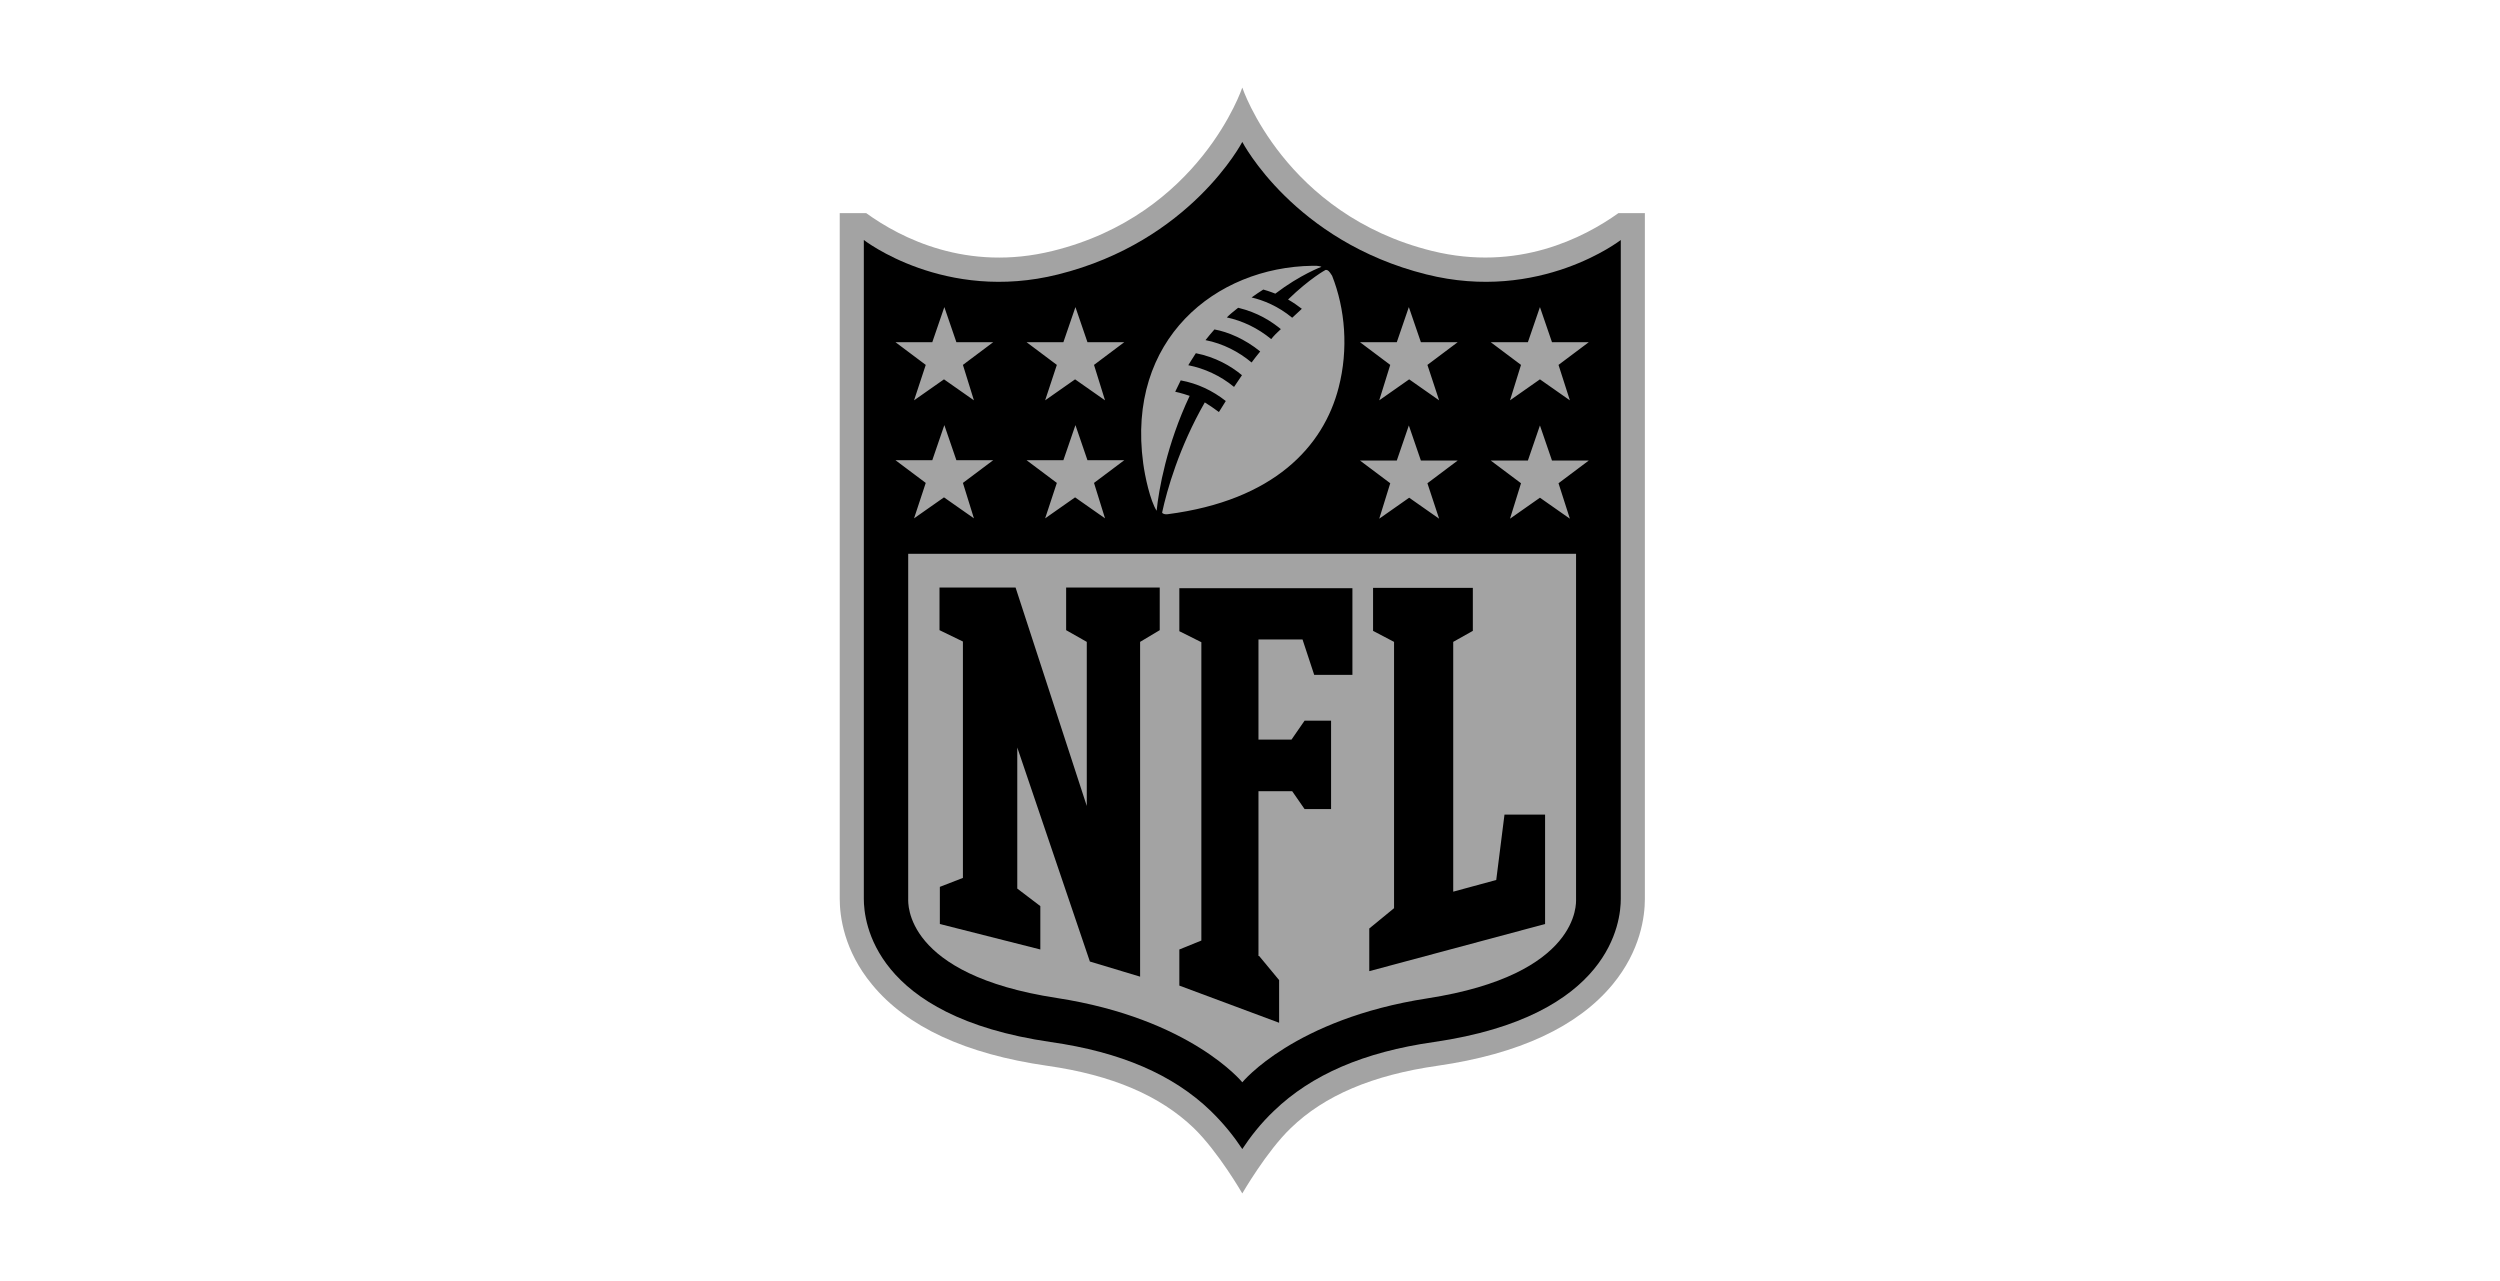 <svg width="121" height="62" viewBox="0 0 121 62" fill="none" xmlns="http://www.w3.org/2000/svg">
<path d="M78.33 10.316C76.648 11.516 73.45 13.164 69.32 12.148C62.176 10.383 60.127 4.238 60.127 4.238C60.127 4.238 58.079 10.4 50.935 12.148C46.805 13.164 43.607 11.532 41.925 10.316H40.643V43.507C40.643 44.339 40.843 46.005 42.209 47.653C43.891 49.702 46.738 51.017 50.685 51.584C53.833 52.033 56.147 53.032 57.779 54.598C58.978 55.764 60.127 57.762 60.127 57.762C60.127 57.762 61.31 55.714 62.476 54.598C64.108 53.016 66.439 52.033 69.57 51.584C73.517 51.017 76.365 49.685 78.046 47.653C79.412 46.005 79.612 44.339 79.612 43.507V10.316H78.33Z" fill="#A3A3A3"/>
<path d="M78.446 11.615C78.446 11.615 74.532 14.663 69.037 13.281C62.625 11.682 60.127 6.869 60.127 6.869C60.127 6.869 57.629 11.682 51.218 13.281C45.722 14.663 41.809 11.615 41.809 11.615V43.507C41.809 44.589 42.258 49.185 50.851 50.434C54.249 50.917 56.78 52.016 58.595 53.765C59.245 54.398 59.744 55.031 60.127 55.614C60.51 55.031 61.01 54.381 61.66 53.765C63.475 52.016 66.006 50.917 69.403 50.434C77.996 49.185 78.446 44.589 78.446 43.507V11.615Z" fill="black"/>
<path d="M60.128 52.383C60.128 52.383 62.626 49.319 69.087 48.32C76.498 47.17 76.281 43.69 76.281 43.523V26.803H43.957V43.507C43.957 43.69 43.741 47.17 51.151 48.303C57.63 49.302 60.128 52.383 60.128 52.383Z" fill="#A3A3A3"/>
<path fill-rule="evenodd" clip-rule="evenodd" d="M52.6 39.01V31.067L51.601 30.5V28.435H56.131V30.5L55.181 31.067V47.27L52.75 46.538L49.236 36.179V43.007L50.352 43.856V45.955L45.489 44.722V42.924L46.605 42.491V31.05L45.472 30.5V28.435H49.153L52.6 39.01ZM60.944 46.271L61.909 47.437V49.502L57.08 47.703V45.955L58.146 45.522V31.083L57.08 30.55V28.468H65.457V32.665H63.608L63.042 30.95H60.91V35.796H62.509L63.142 34.88H64.424V39.16H63.142L62.542 38.294H60.91V46.271H60.944ZM66.273 44.939V47.004L74.782 44.722V39.426H72.817L72.418 42.591L70.336 43.157V31.067L71.285 30.534V28.452H66.456V30.534L67.472 31.067V43.956L66.273 44.939Z" fill="black"/>
<path fill-rule="evenodd" clip-rule="evenodd" d="M64.158 13.064C64.158 13.064 63.408 13.464 62.342 14.496C62.576 14.63 62.842 14.813 63.009 14.946C62.928 15.019 62.851 15.092 62.776 15.163C62.696 15.238 62.619 15.311 62.542 15.379C61.859 14.813 61.143 14.53 60.577 14.397C60.76 14.263 60.96 14.13 61.143 14.014C61.443 14.097 61.726 14.213 61.726 14.213C62.925 13.297 63.958 12.914 63.958 12.914C63.958 12.914 63.841 12.848 63.525 12.864C58.829 12.931 54.515 16.428 55.331 22.424C55.415 23.056 55.664 24.222 55.981 24.722C56.081 23.723 56.464 21.524 57.58 19.16C57.197 19.026 56.88 18.96 56.88 18.96C56.997 18.727 57.147 18.41 57.147 18.41C57.963 18.56 58.695 18.91 59.328 19.409C59.224 19.583 59.144 19.709 59.076 19.814L59.076 19.814L59.076 19.814L59.076 19.814C59.047 19.86 59.02 19.902 58.995 19.942C58.779 19.776 58.545 19.626 58.312 19.476C57.063 21.657 56.48 23.723 56.247 24.805C56.264 24.872 56.397 24.905 56.514 24.888C61.66 24.222 64.058 21.608 64.79 18.76C65.273 16.895 65.107 14.946 64.474 13.347C64.459 13.326 64.444 13.303 64.429 13.279C64.359 13.171 64.281 13.051 64.158 13.064ZM44.806 17.661L43.341 16.562H45.123L45.706 14.863L46.289 16.562H48.071L46.605 17.661L47.138 19.376L45.689 18.36L44.24 19.376L44.806 17.661ZM43.341 22.274L44.806 23.373L44.24 25.088L45.689 24.072L47.138 25.088L46.605 23.373L48.071 22.274H46.289L45.706 20.575L45.123 22.274H43.341ZM49.686 22.274L51.151 23.373L50.585 25.088L52.034 24.072L53.483 25.088L52.95 23.373L54.415 22.274H52.633L52.051 20.575L51.468 22.274H49.686ZM49.686 16.562L51.151 17.661L50.585 19.376L52.034 18.36L53.483 19.376L52.95 17.661L54.415 16.562H52.633L52.051 14.863L51.468 16.562H49.686ZM75.982 25.105L74.533 24.089L73.084 25.105L73.617 23.389L72.151 22.29H73.95L74.533 20.592L75.116 22.29H76.897L75.432 23.389L75.982 25.105ZM68.204 24.089L69.653 25.105L69.087 23.389L70.552 22.29H68.771L68.188 20.592L67.605 22.29H65.823L67.288 23.389L66.755 25.105L68.204 24.089ZM75.982 19.376L74.533 18.36L73.084 19.376L73.617 17.661L72.151 16.562H73.95L74.533 14.863L75.116 16.562H76.897L75.432 17.661L75.982 19.376ZM68.204 18.36L69.653 19.376L69.087 17.661L70.552 16.562H68.771L68.188 14.863L67.605 16.562H65.823L67.288 17.661L66.755 19.376L68.204 18.36ZM57.513 17.677C58.279 17.827 59.062 18.177 59.728 18.727C59.844 18.56 59.978 18.36 60.111 18.16C59.578 17.711 58.812 17.278 57.879 17.095C57.746 17.294 57.513 17.677 57.513 17.677ZM60.577 17.544C59.961 17.028 59.195 16.628 58.346 16.462C58.479 16.295 58.629 16.112 58.779 15.945C59.428 16.062 60.261 16.412 60.994 17.011C60.844 17.195 60.711 17.361 60.577 17.544ZM59.378 15.363C60.144 15.529 60.877 15.879 61.526 16.412C61.66 16.245 61.809 16.095 61.993 15.929C61.543 15.562 60.894 15.129 59.928 14.896C59.899 14.919 59.869 14.943 59.839 14.966C59.693 15.082 59.53 15.211 59.378 15.363Z" fill="#A3A3A3"/>
</svg>
